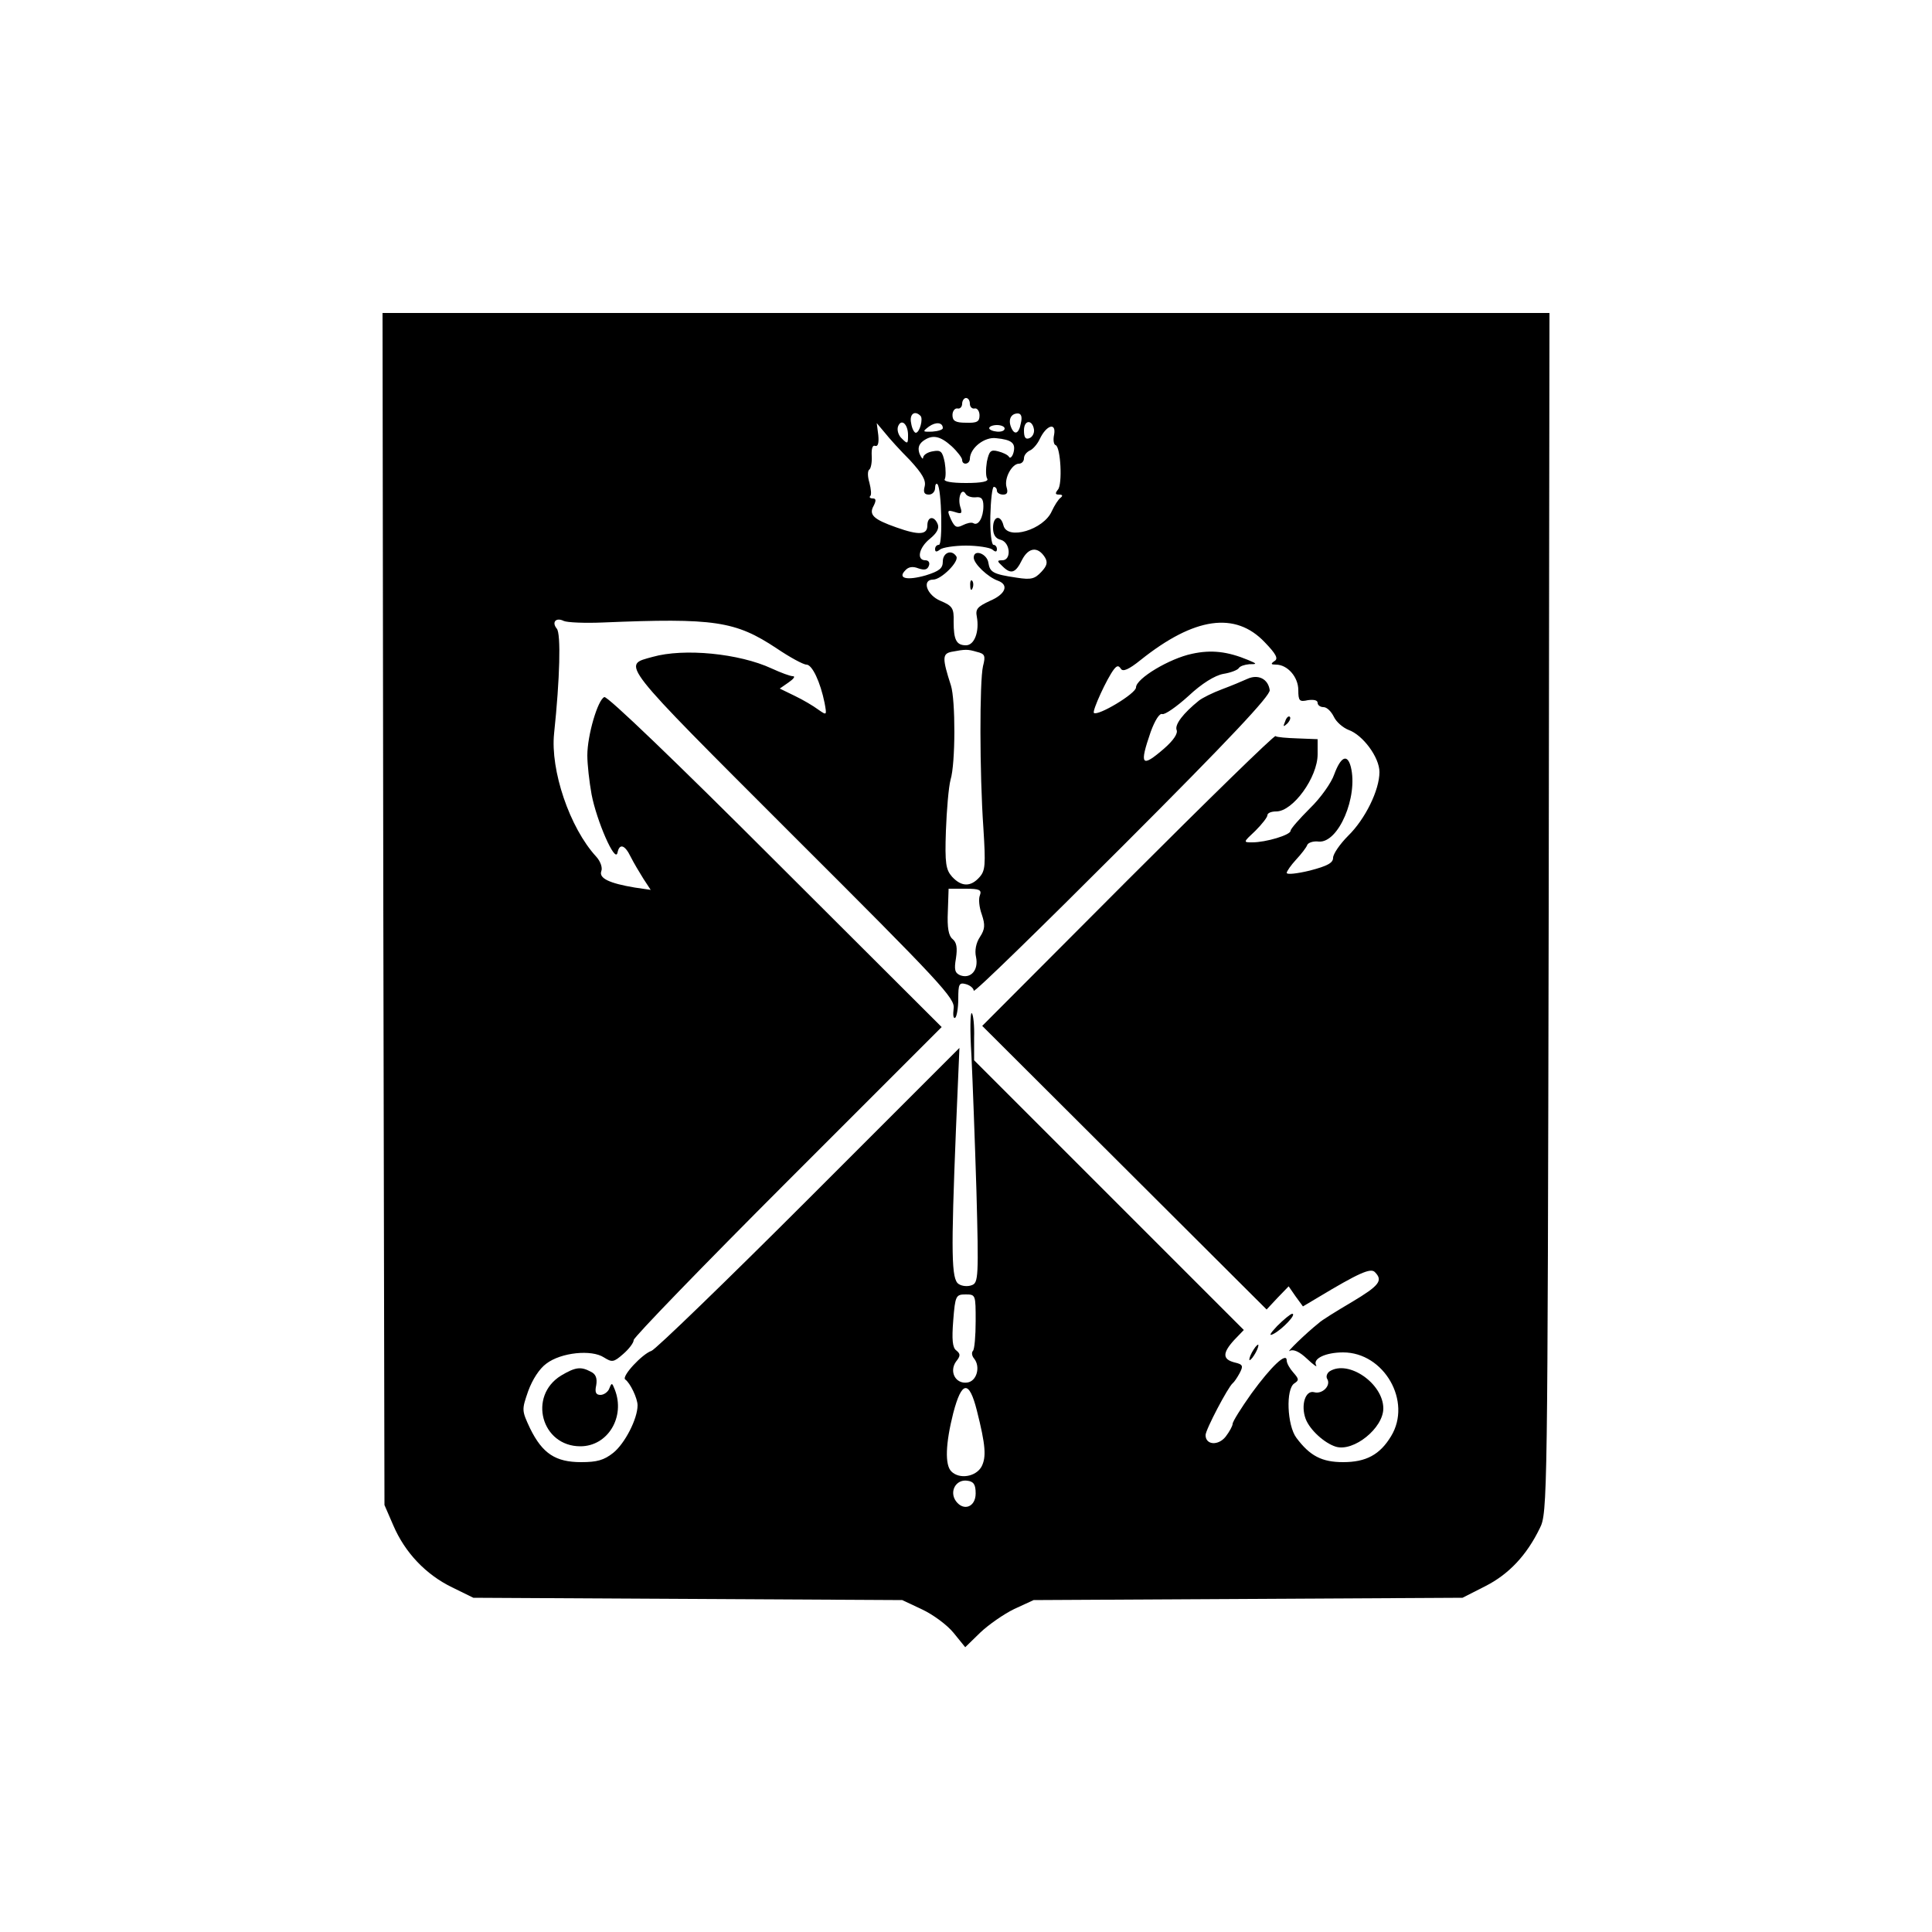 <?xml version="1.0" standalone="no"?>
<!DOCTYPE svg PUBLIC "-//W3C//DTD SVG 20010904//EN"
 "http://www.w3.org/TR/2001/REC-SVG-20010904/DTD/svg10.dtd">
<svg version="1.0" xmlns="http://www.w3.org/2000/svg"
 width="500pt" height="500pt" viewBox="0 0 500 500"
 preserveAspectRatio="xMidYMid meet">
<g transform="translate(0,500) scale(0.1,-0.1)"
fill="#000000" stroke="none">
<path d="M992 2648 l3 -1543 23 -53 c30 -70 84 -127 152 -160 l55 -27 555 -3
555 -3 51 -24 c28 -13 65 -40 82 -61 l30 -37 39 38 c21 20 61 48 88 61 l50 23
555 3 555 3 59 30 c61 31 107 80 141 150 20 39 20 73 23 1593 l2 1552 -1510 0
-1510 0 2 -1542z m1518 1307 c0 -8 6 -14 13 -12 6 1 12 -7 12 -18 0 -16 -6
-20 -35 -19 -28 0 -35 5 -35 20 0 10 6 18 13 17 6 -2 12 4 12 12 0 8 5 15 10
15 6 0 10 -7 10 -15z m-128 -31 c8 -7 -2 -44 -12 -44 -4 0 -10 11 -12 25 -5
23 9 34 24 19z m260 -19 c-5 -28 -17 -33 -26 -9 -7 19 1 34 18 34 9 0 12 -9 8
-25z m-292 -31 c0 -23 -1 -24 -16 -9 -9 8 -13 22 -10 31 8 22 26 7 26 -22z
m90 18 c0 -4 -12 -8 -27 -9 -26 -1 -26 0 -9 13 18 13 36 11 36 -4z m236 -4 c1
-9 -4 -19 -12 -22 -10 -4 -14 2 -14 20 0 28 22 29 26 2z m-321 -79 c32 -35 42
-52 38 -68 -4 -15 -1 -21 11 -21 9 0 16 8 16 17 0 9 3 13 6 10 11 -11 14 -157
4 -157 -6 0 -10 -5 -10 -11 0 -8 4 -8 13 -1 6 5 37 10 67 10 30 0 61 -5 68
-10 8 -7 12 -7 12 1 0 6 -4 11 -9 11 -5 0 -9 34 -8 75 1 41 5 75 9 75 4 0 8
-4 8 -10 0 -5 7 -10 16 -10 11 0 13 6 9 19 -7 23 14 61 32 61 7 0 13 6 13 14
0 8 7 16 15 20 8 3 20 17 26 30 17 36 43 44 37 11 -3 -13 -1 -26 4 -27 13 -5
18 -101 6 -115 -8 -10 -7 -13 3 -13 9 0 10 -3 4 -8 -6 -4 -16 -20 -23 -35 -21
-48 -115 -76 -125 -37 -7 29 -27 25 -27 -6 0 -17 6 -28 20 -31 25 -7 28 -53 4
-53 -14 0 -14 -2 0 -15 22 -22 34 -19 51 16 17 33 41 35 59 7 8 -13 6 -22 -9
-38 -17 -18 -26 -21 -64 -15 -61 9 -69 14 -73 38 -3 24 -38 37 -38 14 0 -16
37 -51 63 -60 29 -11 19 -35 -21 -52 -32 -15 -38 -21 -34 -41 7 -38 -6 -74
-28 -74 -25 0 -32 14 -32 61 1 35 -3 41 -34 54 -36 15 -49 55 -19 55 21 0 68
47 60 60 -12 19 -35 10 -35 -13 0 -18 -9 -25 -44 -36 -49 -14 -74 -8 -53 13 8
9 19 11 34 5 15 -5 23 -4 27 7 3 8 -1 14 -9 14 -24 0 -17 33 12 56 17 14 24
26 20 37 -9 23 -27 21 -27 -3 0 -24 -21 -26 -80 -5 -60 21 -72 33 -59 56 7 14
6 19 -2 19 -7 0 -10 3 -7 6 4 3 2 19 -2 35 -5 16 -5 31 0 34 4 3 7 19 6 35 -1
19 2 29 9 26 7 -2 10 7 8 28 l-4 31 21 -25 c11 -14 40 -46 65 -71z m245 82 c0
-6 -9 -9 -20 -8 -11 1 -20 5 -20 9 0 4 9 8 20 8 11 0 20 -4 20 -9z m-137 -46
c15 -14 27 -30 27 -35 0 -15 20 -12 20 3 1 28 38 57 68 53 41 -4 51 -13 45
-37 -3 -11 -9 -17 -12 -11 -3 5 -16 11 -28 14 -19 5 -23 1 -29 -27 -3 -19 -3
-38 1 -44 4 -7 -14 -11 -55 -11 -38 0 -59 4 -55 10 3 5 3 25 0 43 -6 29 -10
33 -31 29 -13 -2 -24 -9 -25 -16 0 -6 -4 -2 -9 9 -5 14 -3 24 8 33 24 18 44
15 75 -13z m62 -132 c15 2 20 -4 20 -23 0 -29 -13 -52 -26 -44 -5 3 -17 0 -27
-5 -16 -8 -21 -6 -31 15 -10 23 -10 25 10 19 18 -6 20 -4 14 14 -7 24 4 50 14
33 3 -6 15 -10 26 -9z m-965 -324 c289 12 343 4 450 -67 34 -23 69 -42 77 -42
15 0 36 -45 47 -99 6 -33 6 -33 -17 -17 -12 9 -39 25 -60 35 l-39 19 23 16
c13 9 18 16 11 16 -7 0 -31 9 -55 20 -84 39 -227 53 -308 30 -80 -22 -92 -7
361 -460 387 -386 422 -424 418 -450 -2 -16 -1 -27 4 -24 4 3 8 25 8 49 0 38
2 43 20 38 11 -3 20 -11 20 -17 0 -7 173 162 385 374 278 278 383 390 381 404
-4 29 -30 42 -58 29 -13 -6 -42 -18 -66 -27 -24 -9 -50 -22 -59 -29 -41 -33
-63 -62 -58 -76 4 -9 -8 -27 -32 -48 -59 -51 -65 -44 -35 43 11 30 23 49 30
46 7 -2 37 19 68 47 34 32 68 53 90 57 19 3 37 10 40 15 3 5 15 9 27 10 21 0
21 1 -3 11 -53 22 -95 27 -145 16 -58 -12 -145 -64 -145 -87 0 -16 -99 -75
-109 -66 -5 5 34 90 52 113 8 10 12 10 18 1 5 -8 20 -2 51 23 139 111 245 126
321 46 30 -31 36 -43 25 -49 -10 -7 -9 -9 4 -9 30 0 58 -32 58 -66 0 -28 3
-31 25 -26 15 2 25 0 25 -7 0 -6 7 -11 15 -11 9 0 20 -11 27 -25 6 -13 23 -28
38 -34 37 -13 80 -71 80 -109 0 -47 -37 -122 -81 -165 -21 -21 -39 -47 -39
-57 0 -13 -14 -21 -60 -33 -33 -8 -60 -11 -60 -6 0 4 11 20 24 34 14 15 27 32
29 38 2 6 16 11 30 9 51 -4 102 116 83 193 -9 35 -26 27 -43 -19 -7 -21 -35
-61 -63 -88 -27 -27 -50 -53 -50 -58 0 -11 -64 -30 -99 -30 -24 0 -24 0 8 30
17 17 31 35 31 40 0 6 10 10 23 10 43 0 107 88 107 148 l0 39 -51 2 c-29 1
-55 3 -58 6 -4 2 -176 -166 -383 -373 l-376 -377 368 -367 368 -367 28 30 29
30 18 -26 19 -26 37 22 c108 65 138 78 149 67 22 -22 12 -35 -60 -78 -39 -23
-78 -47 -85 -54 -34 -27 -87 -79 -75 -72 9 5 25 -2 44 -20 17 -16 28 -24 24
-17 -9 17 25 33 70 33 106 0 179 -127 124 -217 -29 -48 -65 -67 -124 -67 -55
0 -86 16 -121 63 -24 32 -28 127 -5 141 12 8 12 11 -3 28 -9 10 -17 24 -17 31
0 23 -40 -15 -91 -85 -27 -38 -49 -73 -49 -79 0 -5 -8 -20 -18 -33 -19 -24
-52 -22 -52 4 0 14 58 124 70 134 4 3 12 15 18 26 10 19 9 23 -13 28 -31 8
-32 24 -1 58 l25 26 -349 349 -349 349 0 58 c1 31 -2 60 -6 64 -4 4 -5 -45 -1
-108 3 -63 9 -222 13 -352 6 -223 5 -238 -12 -244 -10 -4 -25 -3 -34 3 -19 12
-20 77 -7 400 l9 211 -389 -389 c-214 -214 -398 -392 -408 -395 -24 -8 -78
-66 -68 -74 13 -9 32 -49 32 -67 0 -35 -33 -99 -63 -123 -24 -19 -42 -24 -83
-24 -66 0 -100 22 -132 87 -22 47 -22 48 -5 97 11 30 29 58 47 71 38 29 117
37 149 16 21 -13 25 -13 50 9 15 13 27 29 27 36 0 7 179 192 398 411 l399 399
-430 429 c-256 256 -435 428 -443 425 -17 -7 -44 -99 -44 -151 0 -23 5 -68 11
-101 13 -68 61 -179 67 -151 5 25 19 21 34 -10 8 -16 23 -41 33 -57 l19 -29
-41 6 c-66 11 -93 24 -87 42 4 9 -2 26 -13 38 -69 75 -119 224 -109 319 15
142 18 258 7 271 -14 17 -2 30 18 20 9 -4 54 -6 101 -4z m968 -76 c21 -5 23
-10 16 -37 -9 -39 -9 -276 1 -419 6 -96 5 -110 -10 -127 -23 -26 -47 -25 -71
1 -16 18 -19 34 -16 119 2 54 7 113 12 132 13 42 13 206 1 244 -23 71 -22 82
1 87 37 7 42 7 66 0z m8 -630 c-4 -9 -2 -31 5 -50 9 -27 8 -38 -5 -58 -10 -15
-14 -35 -10 -52 7 -34 -14 -57 -41 -47 -14 6 -16 15 -11 44 4 27 2 41 -9 50
-10 8 -14 29 -12 71 l2 59 44 0 c36 0 42 -3 37 -17z m-11 -1102 c0 -38 -3 -73
-7 -77 -4 -4 -3 -13 3 -20 17 -21 7 -59 -18 -62 -30 -4 -47 28 -29 54 12 15
12 20 1 29 -10 7 -12 28 -8 78 5 64 7 67 32 67 26 0 26 -1 26 -69z m3 -231
c23 -91 25 -121 12 -146 -15 -26 -57 -33 -78 -12 -17 17 -15 72 5 151 22 84
41 86 61 7z m-3 -215 c0 -35 -31 -47 -51 -20 -18 25 0 57 29 53 17 -2 22 -10
22 -33z"/>
<path d="M2511 3484 c0 -11 3 -14 6 -6 3 7 2 16 -1 19 -3 4 -6 -2 -5 -13z"/>
<path d="M3326 3133 c-6 -14 -5 -15 5 -6 7 7 10 15 7 18 -3 3 -9 -2 -12 -12z"/>
<path d="M3305 1568 c-19 -20 -22 -27 -9 -20 23 12 61 52 48 52 -5 -1 -22 -15
-39 -32z"/>
<path d="M3240 1500 c-6 -11 -8 -20 -6 -20 3 0 10 9 16 20 6 11 8 20 6 20 -3
0 -10 -9 -16 -20z"/>
<path d="M1452 1440 c-86 -53 -51 -183 50 -183 71 0 117 76 89 147 -7 18 -8
18 -14 3 -3 -9 -14 -17 -23 -17 -12 0 -15 7 -11 25 3 18 -1 29 -14 35 -26 14
-40 12 -77 -10z"/>
<path d="M3441 1451 c-7 -5 -10 -14 -6 -20 10 -17 -13 -40 -34 -34 -23 6 -35
-34 -22 -69 11 -29 49 -63 78 -72 46 -14 123 48 123 99 0 64 -90 127 -139 96z"/>
</g>
</svg>
